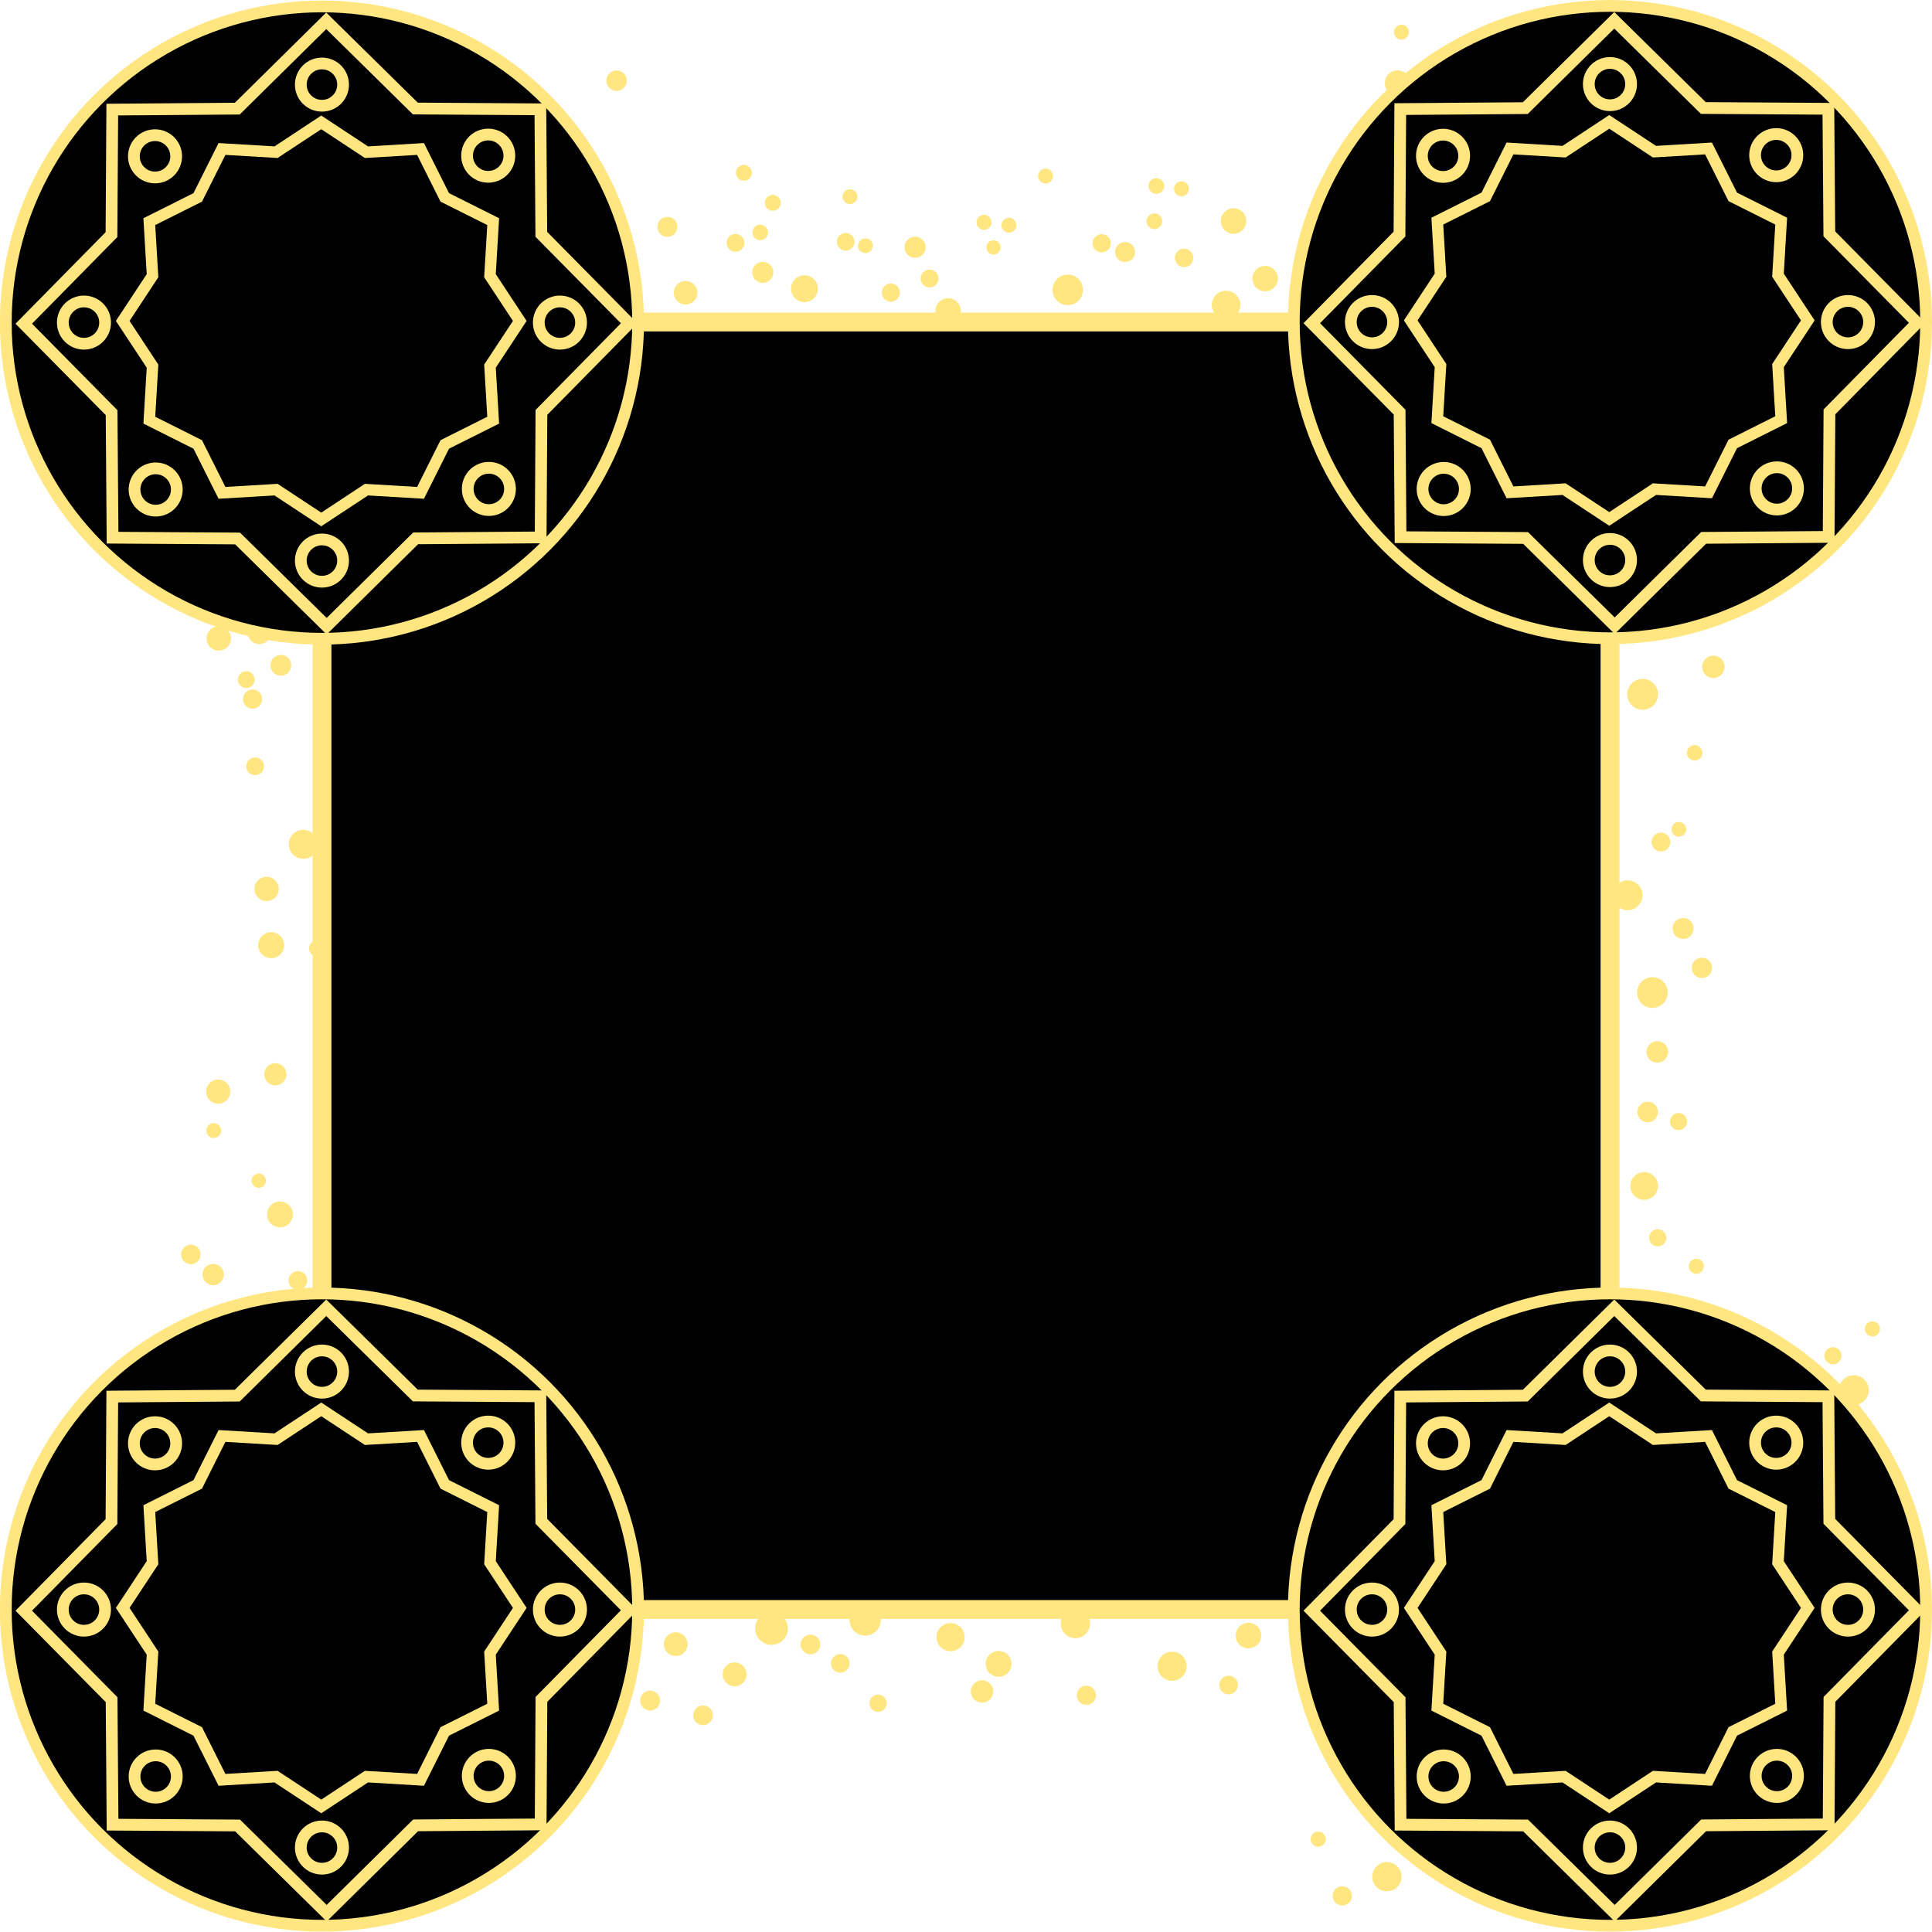 <?xml version="1.0" encoding="UTF-8" standalone="no"?>
<!-- Created with Inkscape (http://www.inkscape.org/) -->

<svg
   width="300"
   height="300"
   viewBox="0 0 79.375 79.375"
   version="1.1"
   id="svg5"
   sodipodi:docname="cardbg.svg"
   inkscape:version="1.1 (c4e8f9ed74, 2021-05-24)"
   xmlns:inkscape="http://www.inkscape.org/namespaces/inkscape"
   xmlns:sodipodi="http://sodipodi.sourceforge.net/DTD/sodipodi-0.dtd"
   xmlns:xlink="http://www.w3.org/1999/xlink"
   xmlns="http://www.w3.org/2000/svg"
   xmlns:svg="http://www.w3.org/2000/svg">
  <sodipodi:namedview
     id="namedview7"
     pagecolor="#505050"
     bordercolor="#eeeeee"
     borderopacity="1"
     inkscape:pageshadow="0"
     inkscape:pageopacity="0"
     inkscape:pagecheckerboard="0"
     inkscape:document-units="px"
     showgrid="false"
     inkscape:snap-bbox="true"
     inkscape:snap-bbox-midpoints="false"
     inkscape:snap-object-midpoints="true"
     inkscape:snap-center="true"
     inkscape:bbox-nodes="true"
     inkscape:snap-bbox-edge-midpoints="false"
     inkscape:snap-intersection-paths="false"
     inkscape:object-paths="false"
     inkscape:snap-midpoints="false"
     inkscape:snap-smooth-nodes="false"
     inkscape:snap-page="true"
     inkscape:bbox-paths="true"
     inkscape:snap-global="false"
     inkscape:snap-nodes="false"
     inkscape:object-nodes="true"
     inkscape:snap-grids="false"
     inkscape:snap-to-guides="false"
     inkscape:zoom="8.7484425"
     inkscape:cx="198.26386"
     inkscape:cy="280.9643"
     inkscape:window-width="1922"
     inkscape:window-height="1054"
     inkscape:window-x="-1"
     inkscape:window-y="-1"
     inkscape:window-maximized="0"
     inkscape:current-layer="g27279"
     units="px" />
  <defs
     id="defs2" />
  <g
     id="g27279"
     style="display:inline"
     inkscape:label="stars">
    <circle
       style="fill:#ffe680;fill-opacity:1;stroke-width:0.265"
       id="path25945"
       cx="28.167"
       cy="12.028"
       r="0.484" />
    <use
       id="use26941"
       inkscape:spray-origin="#path25945"
       xlink:href="#path25945"
       transform="matrix(0.869,0,0,0.869,0.855,-7.137)"
       x="0"
       y="0"
       width="100%"
       height="100%" />
    <use
       id="use26943"
       inkscape:spray-origin="#path25945"
       xlink:href="#path25945"
       transform="matrix(0.85,0,0,0.85,3.476,-0.902)"
       x="0"
       y="0"
       width="100%"
       height="100%" />
    <use
       id="use26947"
       inkscape:spray-origin="#path25945"
       xlink:href="#path25945"
       transform="matrix(0.676,0,0,0.676,12.709,0.203)"
       x="0"
       y="0"
       width="100%"
       height="100%" />
    <use
       id="use26951"
       inkscape:spray-origin="#path25945"
       xlink:href="#path25945"
       transform="matrix(0.66,0,0,0.66,12.644,1.611)"
       x="0"
       y="0"
       width="100%"
       height="100%" />
    <use
       id="use26953"
       inkscape:spray-origin="#path25945"
       xlink:href="#path25945"
       transform="matrix(0.756,0,0,0.756,8.924,0.884)"
       x="0"
       y="0"
       width="100%"
       height="100%" />
    <use
       id="use26955"
       inkscape:spray-origin="#path25945"
       xlink:href="#path25945"
       transform="matrix(0.979,0,0,0.979,6.146,1.666)"
       x="0"
       y="0"
       width="100%"
       height="100%" />
    <use
       id="use26957"
       inkscape:spray-origin="#path25945"
       xlink:href="#path25945"
       transform="matrix(1.139,0,0,1.139,0.97,-1.839)"
       x="0"
       y="0"
       width="100%"
       height="100%" />
    <use
       id="use26959"
       inkscape:spray-origin="#path25945"
       xlink:href="#path25945"
       transform="matrix(0.751,0,0,0.751,13.59,0.9)"
       x="0"
       y="0"
       width="100%"
       height="100%" />
    <use
       id="use26961"
       inkscape:spray-origin="#path25945"
       xlink:href="#path25945"
       transform="matrix(0.896,0,0,0.896,12.359,-0.619)"
       x="0"
       y="0"
       width="100%"
       height="100%" />
    <use
       id="use26963"
       inkscape:spray-origin="#path25945"
       xlink:href="#path25945"
       transform="matrix(0.769,0,0,0.769,14.939,2.772)"
       x="0"
       y="0"
       width="100%"
       height="100%" />
    <use
       id="use26965"
       inkscape:spray-origin="#path25945"
       xlink:href="#path25945"
       transform="matrix(0.628,0,0,0.628,17.868,2.543)"
       x="0"
       y="0"
       width="100%"
       height="100%" />
    <use
       id="use26967"
       inkscape:spray-origin="#path25945"
       xlink:href="#path25945"
       transform="matrix(0.755,0,0,0.755,16.924,2.361)"
       x="0"
       y="0"
       width="100%"
       height="100%" />
    <use
       id="use26971"
       inkscape:spray-origin="#path25945"
       xlink:href="#path25945"
       transform="matrix(1.082,0,0,1.082,8.475,-0.238)"
       x="0"
       y="0"
       width="100%"
       height="100%" />
    <use
       id="use26975"
       inkscape:spray-origin="#path25945"
       xlink:href="#path25945"
       transform="matrix(0.607,0,0,0.607,23.72,2.864)"
       x="0"
       y="0"
       width="100%"
       height="100%" />
    <use
       id="use26977"
       inkscape:spray-origin="#path25945"
       xlink:href="#path25945"
       transform="matrix(0.632,0,0,0.632,23.65,1.651)"
       x="0"
       y="0"
       width="100%"
       height="100%" />
    <use
       id="use26979"
       inkscape:spray-origin="#path25945"
       xlink:href="#path25945"
       transform="matrix(1.295,0,0,1.295,7.392,-3.667)"
       x="0"
       y="0"
       width="100%"
       height="100%" />
    <use
       id="use26981"
       inkscape:spray-origin="#path25945"
       xlink:href="#path25945"
       transform="matrix(0.849,0,0,0.849,22.309,0.142)"
       x="0"
       y="0"
       width="100%"
       height="100%" />
    <use
       id="use26985"
       inkscape:spray-origin="#path25945"
       xlink:href="#path25945"
       transform="matrix(0.666,0,0,0.666,28.667,1.079)"
       x="0"
       y="0"
       width="100%"
       height="100%" />
    <use
       id="use26987"
       inkscape:spray-origin="#path25945"
       xlink:href="#path25945"
       transform="matrix(1.079,0,0,1.079,20.287,-3.897)"
       x="0"
       y="0"
       width="100%"
       height="100%" />
    <use
       id="use26991"
       inkscape:spray-origin="#path25945"
       xlink:href="#path25945"
       transform="matrix(1.212,0,0,1.212,16.234,-2.049)"
       x="0"
       y="0"
       width="100%"
       height="100%" />
    <use
       id="use26993"
       inkscape:spray-origin="#path25945"
       xlink:href="#path25945"
       transform="matrix(0.783,0,0,0.783,26.592,1.178)"
       x="0"
       y="0"
       width="100%"
       height="100%" />
    <use
       id="use26995"
       inkscape:spray-origin="#path25945"
       xlink:href="#path25945"
       transform="matrix(0.64,0,0,0.64,22.401,1.436)"
       x="0"
       y="0"
       width="100%"
       height="100%" />
    <use
       id="use26997"
       inkscape:spray-origin="#path25945"
       xlink:href="#path25945"
       transform="matrix(1.08,0,0,1.08,21.557,-1.544)"
       x="0"
       y="0"
       width="100%"
       height="100%" />
    <use
       id="use26999"
       inkscape:spray-origin="#path25945"
       xlink:href="#path25945"
       transform="matrix(0.776,0,0,0.776,23.404,0.662)"
       x="0"
       y="0"
       width="100%"
       height="100%" />
    <use
       id="use27001"
       inkscape:spray-origin="#path25945"
       xlink:href="#path25945"
       transform="matrix(0.716,0,0,0.716,33.878,0.188)"
       x="0"
       y="0"
       width="100%"
       height="100%" />
    <use
       id="use27003"
       inkscape:spray-origin="#path25945"
       xlink:href="#path25945"
       transform="matrix(0.607,0,0,0.607,37.144,2.408)"
       x="0"
       y="0"
       width="100%"
       height="100%" />
    <use
       id="use27005"
       inkscape:spray-origin="#path25945"
       xlink:href="#path25945"
       transform="matrix(0.812,0,0,0.812,30.883,1.046)"
       x="0"
       y="0"
       width="100%"
       height="100%" />
    <use
       id="use27007"
       inkscape:spray-origin="#path25945"
       xlink:href="#path25945"
       transform="matrix(1.31,0,0,1.31,30.587,12.77)"
       x="0"
       y="0"
       width="100%"
       height="100%" />
    <use
       id="use27009"
       inkscape:spray-origin="#path25945"
       xlink:href="#path25945"
       transform="matrix(0.952,0,0,0.952,43.578,15.946)"
       x="0"
       y="0"
       width="100%"
       height="100%" />
    <use
       id="use27017"
       inkscape:spray-origin="#path25945"
       xlink:href="#path25945"
       transform="matrix(0.659,0,0,0.659,51.062,23.003)"
       x="0"
       y="0"
       width="100%"
       height="100%" />
    <use
       id="use27021"
       inkscape:spray-origin="#path25945"
       xlink:href="#path25945"
       transform="matrix(0.625,0,0,0.625,51.371,26.555)"
       x="0"
       y="0"
       width="100%"
       height="100%" />
    <use
       id="use27023"
       inkscape:spray-origin="#path25945"
       xlink:href="#path25945"
       transform="matrix(0.89,0,0,0.89,44.079,27.442)"
       x="0"
       y="0"
       width="100%"
       height="100%" />
    <use
       id="use27025"
       inkscape:spray-origin="#path25945"
       xlink:href="#path25945"
       transform="matrix(0.799,0,0,0.799,45.733,24.985)"
       x="0"
       y="0"
       width="100%"
       height="100%" />
    <use
       id="use27029"
       inkscape:spray-origin="#path25945"
       xlink:href="#path25945"
       transform="matrix(1.268,0,0,1.268,31.152,21.53)"
       x="0"
       y="0"
       width="100%"
       height="100%" />
    <use
       id="use27033"
       inkscape:spray-origin="#path25945"
       xlink:href="#path25945"
       transform="matrix(0.863,0,0,0.863,45.613,29.385)"
       x="0"
       y="0"
       width="100%"
       height="100%" />
    <use
       id="use27037"
       inkscape:spray-origin="#path25945"
       xlink:href="#path25945"
       transform="matrix(1.302,0,0,1.302,31.215,25.118)"
       x="0"
       y="0"
       width="100%"
       height="100%" />
    <use
       id="use27041"
       inkscape:spray-origin="#path25945"
       xlink:href="#path25945"
       transform="matrix(0.915,0,0,0.915,42.315,32.212)"
       x="0"
       y="0"
       width="100%"
       height="100%" />
    <use
       id="use27043"
       inkscape:spray-origin="#path25945"
       xlink:href="#path25945"
       transform="matrix(0.661,0,0,0.661,47.163,35.979)"
       x="0"
       y="0"
       width="100%"
       height="100%" />
    <use
       id="use27045"
       inkscape:spray-origin="#path25945"
       xlink:href="#path25945"
       transform="matrix(0.874,0,0,0.874,43.076,35.173)"
       x="0"
       y="0"
       width="100%"
       height="100%" />
    <use
       id="use27049"
       inkscape:spray-origin="#path25945"
       xlink:href="#path25945"
       transform="matrix(1.403,0,0,1.403,25.737,32.69)"
       x="0"
       y="0"
       width="100%"
       height="100%" />
    <use
       id="use27053"
       inkscape:spray-origin="#path25945"
       xlink:href="#path25945"
       transform="matrix(1.176,0,0,1.176,34.426,34.579)"
       x="0"
       y="0"
       width="100%"
       height="100%" />
    <use
       id="use27057"
       inkscape:spray-origin="#path25945"
       xlink:href="#path25945"
       transform="matrix(0.729,0,0,0.729,48.428,37.311)"
       x="0"
       y="0"
       width="100%"
       height="100%" />
    <use
       id="use27061"
       inkscape:spray-origin="#path25945"
       xlink:href="#path25945"
       transform="matrix(0.731,0,0,0.731,47.515,42.062)"
       x="0"
       y="0"
       width="100%"
       height="100%" />
    <use
       id="use27063"
       inkscape:spray-origin="#path25945"
       xlink:href="#path25945"
       transform="matrix(0.643,0,0,0.643,51.581,44.29)"
       x="0"
       y="0"
       width="100%"
       height="100%" />
    <use
       id="use27065"
       inkscape:spray-origin="#path25945"
       xlink:href="#path25945"
       transform="matrix(1.269,0,0,1.269,19.006,54.991)"
       x="0"
       y="0"
       width="100%"
       height="100%" />
    <use
       id="use27067"
       inkscape:spray-origin="#path25945"
       xlink:href="#path25945"
       transform="matrix(1.085,0,0,1.085,20.73,54.145)"
       x="0"
       y="0"
       width="100%"
       height="100%" />
    <use
       id="use27069"
       inkscape:spray-origin="#path25945"
       xlink:href="#path25945"
       transform="matrix(1.235,0,0,1.235,13.367,53.601)"
       x="0"
       y="0"
       width="100%"
       height="100%" />
    <use
       id="use27073"
       inkscape:spray-origin="#path25945"
       xlink:href="#path25945"
       transform="matrix(1.243,0,0,1.243,9.17,51.752)"
       x="0"
       y="0"
       width="100%"
       height="100%" />
    <use
       id="use27079"
       inkscape:spray-origin="#path25945"
       xlink:href="#path25945"
       transform="matrix(1.098,0,0,1.098,10.1,55.152)"
       x="0"
       y="0"
       width="100%"
       height="100%" />
    <use
       id="use27081"
       inkscape:spray-origin="#path25945"
       xlink:href="#path25945"
       transform="matrix(0.817,0,0,0.817,21.62,59.823)"
       x="0"
       y="0"
       width="100%"
       height="100%" />
    <use
       id="use27083"
       inkscape:spray-origin="#path25945"
       xlink:href="#path25945"
       transform="matrix(0.953,0,0,0.953,13.504,58.03)"
       x="0"
       y="0"
       width="100%"
       height="100%" />
    <use
       id="use27085"
       inkscape:spray-origin="#path25945"
       xlink:href="#path25945"
       transform="matrix(1.195,0,0,1.195,5.394,52.888)"
       x="0"
       y="0"
       width="100%"
       height="100%" />
    <use
       id="use27087"
       inkscape:spray-origin="#path25945"
       xlink:href="#path25945"
       transform="matrix(0.733,0,0,0.733,15.43,61.159)"
       x="0"
       y="0"
       width="100%"
       height="100%" />
    <use
       id="use27093"
       inkscape:spray-origin="#path25945"
       xlink:href="#path25945"
       transform="matrix(0.834,0,0,0.834,9.807,57.53)"
       x="0"
       y="0"
       width="100%"
       height="100%" />
    <use
       id="use27097"
       inkscape:spray-origin="#path25945"
       xlink:href="#path25945"
       transform="matrix(1.39,0,0,1.39,-7.455,50.185)"
       x="0"
       y="0"
       width="100%"
       height="100%" />
    <use
       id="use27101"
       inkscape:spray-origin="#path25945"
       xlink:href="#path25945"
       transform="matrix(0.792,0,0,0.792,12.215,58.813)"
       x="0"
       y="0"
       width="100%"
       height="100%" />
    <use
       id="use27105"
       inkscape:spray-origin="#path25945"
       xlink:href="#path25945"
       transform="matrix(0.845,0,0,0.845,2.909,59.704)"
       x="0"
       y="0"
       width="100%"
       height="100%" />
    <use
       id="use27107"
       inkscape:spray-origin="#path25945"
       xlink:href="#path25945"
       transform="matrix(1.013,0,0,1.013,1.648,56.604)"
       x="0"
       y="0"
       width="100%"
       height="100%" />
    <use
       id="use27111"
       inkscape:spray-origin="#path25945"
       xlink:href="#path25945"
       transform="matrix(0.836,0,0,0.836,5.336,60.417)"
       x="0"
       y="0"
       width="100%"
       height="100%" />
    <use
       id="use27113"
       inkscape:spray-origin="#path25945"
       xlink:href="#path25945"
       transform="matrix(1.33,0,0,1.33,-1.917,50.557)"
       x="0"
       y="0"
       width="100%"
       height="100%" />
    <use
       id="use27115"
       inkscape:spray-origin="#path25945"
       xlink:href="#path25945"
       transform="matrix(1.008,0,0,1.008,-0.631,55.425)"
       x="0"
       y="0"
       width="100%"
       height="100%" />
    <use
       id="use27117"
       inkscape:spray-origin="#path25945"
       xlink:href="#path25945"
       transform="matrix(0.907,0,0,0.907,-16.79,41.455)"
       x="0"
       y="0"
       width="100%"
       height="100%" />
    <use
       id="use27119"
       inkscape:spray-origin="#path25945"
       xlink:href="#path25945"
       transform="matrix(0.795,0,0,0.795,-10.153,43.047)"
       x="0"
       y="0"
       width="100%"
       height="100%" />
    <use
       id="use27121"
       inkscape:spray-origin="#path25945"
       xlink:href="#path25945"
       transform="matrix(0.829,0,0,0.829,-15.51,41.567)"
       x="0"
       y="0"
       width="100%"
       height="100%" />
    <use
       id="use27123"
       inkscape:spray-origin="#path25945"
       xlink:href="#path25945"
       transform="matrix(1.097,0,0,1.097,-19.396,36.698)"
       x="0"
       y="0"
       width="100%"
       height="100%" />
    <use
       id="use27125"
       inkscape:spray-origin="#path25945"
       xlink:href="#path25945"
       transform="matrix(0.607,0,0,0.607,-6.466,41.206)"
       x="0"
       y="0"
       width="100%"
       height="100%" />
    <use
       id="use27129"
       inkscape:spray-origin="#path25945"
       xlink:href="#path25945"
       transform="matrix(0.629,0,0,0.629,-8.935,38.883)"
       x="0"
       y="0"
       width="100%"
       height="100%" />
    <use
       id="use27131"
       inkscape:spray-origin="#path25945"
       xlink:href="#path25945"
       transform="matrix(0.942,0,0,0.942,-15.222,32.807)"
       x="0"
       y="0"
       width="100%"
       height="100%" />
    <use
       id="use27133"
       inkscape:spray-origin="#path25945"
       xlink:href="#path25945"
       transform="matrix(1.028,0,0,1.028,-19.992,32.483)"
       x="0"
       y="0"
       width="100%"
       height="100%" />
    <use
       id="use27135"
       inkscape:spray-origin="#path25945"
       xlink:href="#path25945"
       transform="matrix(1.104,0,0,1.104,-19.956,25.554)"
       x="0"
       y="0"
       width="100%"
       height="100%" />
    <use
       id="use27137"
       inkscape:spray-origin="#path25945"
       xlink:href="#path25945"
       transform="matrix(0.726,0,0,0.726,-7.398,30.232)"
       x="0"
       y="0"
       width="100%"
       height="100%" />
    <use
       id="use27139"
       inkscape:spray-origin="#path25945"
       xlink:href="#path25945"
       transform="matrix(1.032,0,0,1.032,-18.116,24.107)"
       x="0"
       y="0"
       width="100%"
       height="100%" />
    <use
       id="use27143"
       inkscape:spray-origin="#path25945"
       xlink:href="#path25945"
       transform="matrix(1.196,0,0,1.196,-19.966,22.476)"
       x="0"
       y="0"
       width="100%"
       height="100%" />
    <use
       id="use27147"
       inkscape:spray-origin="#path25945"
       xlink:href="#path25945"
       transform="matrix(1.231,0,0,1.231,-22.213,19.883)"
       x="0"
       y="0"
       width="100%"
       height="100%" />
    <use
       id="use27151"
       inkscape:spray-origin="#path25945"
       xlink:href="#path25945"
       transform="matrix(0.756,0,0,0.756,-10.812,22.39)"
       x="0"
       y="0"
       width="100%"
       height="100%" />
    <use
       id="use27153"
       inkscape:spray-origin="#path25945"
       xlink:href="#path25945"
       transform="matrix(0.876,0,0,0.876,-11.298,19.59)"
       x="0"
       y="0"
       width="100%"
       height="100%" />
    <use
       id="use27155"
       inkscape:spray-origin="#path25945"
       xlink:href="#path25945"
       transform="matrix(0.716,0,0,0.716,-10.049,19.311)"
       x="0"
       y="0"
       width="100%"
       height="100%" />
    <use
       id="use27157"
       inkscape:spray-origin="#path25945"
       xlink:href="#path25945"
       transform="matrix(0.815,0,0,0.815,-12.58,18.919)"
       x="0"
       y="0"
       width="100%"
       height="100%" />
    <use
       id="use27159"
       inkscape:spray-origin="#path25945"
       xlink:href="#path25945"
       transform="matrix(0.997,0,0,0.997,-17.428,13.987)"
       x="0"
       y="0"
       width="100%"
       height="100%" />
    <use
       id="use27161"
       inkscape:spray-origin="#path25945"
       xlink:href="#path25945"
       transform="matrix(0.882,0,0,0.882,-13.305,16.726)"
       x="0"
       y="0"
       width="100%"
       height="100%" />
    <use
       id="use27163"
       inkscape:spray-origin="#path25945"
       xlink:href="#path25945"
       transform="matrix(1.037,0,0,1.037,-20.223,13.757)"
       x="0"
       y="0"
       width="100%"
       height="100%" />
    <use
       x="0"
       y="0"
       xlink:href="#use27101"
       id="use107"
       transform="translate(15.953,0.89)"
       width="100%"
       height="100%" />
    <use
       x="0"
       y="0"
       xlink:href="#use26977"
       id="use427"
       transform="translate(7.088,-1.495)"
       width="100%"
       height="100%" />
    <use
       x="0"
       y="0"
       xlink:href="#use26961"
       id="use429"
       transform="translate(-6.258,1.032)"
       width="100%"
       height="100%" />
    <use
       x="0"
       y="0"
       xlink:href="#use26947"
       id="use431"
       transform="translate(-1.188,-1.234)"
       width="100%"
       height="100%" />
    <use
       x="0"
       y="0"
       xlink:href="#use26985"
       id="use433"
       transform="translate(0.082,-1.447)"
       width="100%"
       height="100%" />
    <use
       x="0"
       y="0"
       xlink:href="#use26977"
       id="use435"
       transform="translate(1.505,-2.018)"
       width="100%"
       height="100%" />
    <use
       x="0"
       y="0"
       xlink:href="#use26965"
       id="use437"
       transform="translate(-0.637,-2.017)"
       width="100%"
       height="100%" />
    <use
       x="0"
       y="0"
       xlink:href="#use26987"
       id="use887"
       transform="translate(6.739,-5.668)"
       width="100%"
       height="100%" />
    <use
       x="0"
       y="0"
       xlink:href="#use427"
       id="use889"
       transform="translate(9.038,-6.436)"
       width="100%"
       height="100%" />
    <use
       x="0"
       y="0"
       xlink:href="#use27029"
       id="use1005"
       transform="translate(9.295,20.332)"
       width="100%"
       height="100%" />
    <use
       x="0"
       y="0"
       xlink:href="#use27057"
       id="use1007"
       transform="translate(6.343,9.62)"
       width="100%"
       height="100%" />
    <use
       x="0"
       y="0"
       xlink:href="#use27063"
       id="use1009"
       transform="translate(7.234,2.573)"
       width="100%"
       height="100%" />
    <use
       x="0"
       y="0"
       xlink:href="#use27073"
       id="use1128"
       transform="translate(12.799,10.401)"
       width="100%"
       height="100%" />
    <use
       x="0"
       y="0"
       xlink:href="#use27081"
       id="use1130"
       transform="translate(10.514,8.242)"
       width="100%"
       height="100%" />
    <use
       x="0"
       y="0"
       xlink:href="#use27063"
       id="use1132"
       transform="translate(-15.534,23.536)"
       width="100%"
       height="100%" />
  </g>
  <g
     id="g22064"
     inkscape:label="g22064"
     sodipodi:insensitive="true">
    <rect
       style="fill:#000000;stroke:#ffe680;stroke-width:0.774;stroke-miterlimit:4;stroke-dasharray:none;stroke-dashoffset:0"
       id="rect2524"
       width="52.917"
       height="52.896"
       x="13.229"
       y="13.229"
       inkscape:export-filename="/home/mrr/rect2524.png"
       inkscape:export-xdpi="231.63"
       inkscape:export-ydpi="231.63" />
  </g>
  <g
     id="g1589"
     style="display:inline;fill:#000000"
     transform="translate(-30.93,-16.409)">
    <circle
       style="fill:#000000;fill-rule:evenodd;stroke:#ffe680;stroke-width:0.2;stroke-miterlimit:4;stroke-dasharray:none"
       id="path859"
       cx="18.913"
       cy="31.996"
       r="5.383" />
    <path
       sodipodi:type="star"
       style="fill:#000000;stroke:#ffe680;stroke-width:0.391;stroke-miterlimit:4;stroke-dasharray:none"
       id="path1019"
       inkscape:flatsided="false"
       sodipodi:sides="8"
       sodipodi:cx="61.006889"
       sodipodi:cy="110.35451"
       sodipodi:r1="10.055761"
       sodipodi:r2="7.7278519"
       sodipodi:arg1="0.26179939"
       sodipodi:arg2="0.65449847"
       inkscape:rounded="0"
       inkscape:randomized="0"
       d="m 70.72,112.957 -3.582,2.102 -1.103,4.004 -4.019,-1.047 -3.611,2.051 -2.102,-3.582 -4.004,-1.103 1.047,-4.019 -2.051,-3.611 3.582,-2.102 1.103,-4.004 4.019,1.047 3.611,-2.051 2.102,3.582 4.004,1.103 -1.047,4.019 z"
       transform="matrix(0.495,-0.133,0.133,0.495,-25.886,-14.5)" />
    <ellipse
       style="fill:#000000;stroke:#ffe680;stroke-width:0.2;stroke-miterlimit:4;stroke-dasharray:none"
       id="path848"
       cx="21.744"
       cy="29.154"
       rx="0.36"
       ry="0.36" />
    <ellipse
       style="fill:#000000;stroke:#ffe680;stroke-width:0.2;stroke-miterlimit:4;stroke-dasharray:none"
       id="ellipse557"
       cx="-29.165"
       cy="16.071"
       rx="0.36"
       ry="0.36"
       transform="rotate(-90)" />
    <ellipse
       style="fill:#000000;stroke:#ffe680;stroke-width:0.2;stroke-miterlimit:4;stroke-dasharray:none"
       id="ellipse559"
       cx="-16.082"
       cy="-34.838"
       rx="0.36"
       ry="0.36"
       transform="scale(-1)" />
    <ellipse
       style="fill:#000000;stroke:#ffe680;stroke-width:0.2;stroke-miterlimit:4;stroke-dasharray:none"
       id="ellipse561"
       cx="34.828"
       cy="-21.755"
       rx="0.36"
       ry="0.36"
       transform="rotate(90)" />
    <ellipse
       style="fill:#000000;stroke:#ffe680;stroke-width:0.2;stroke-miterlimit:4;stroke-dasharray:none"
       id="ellipse1414"
       cx="18.913"
       cy="27.944"
       rx="0.36"
       ry="0.36"
       inkscape:transform-center-y="-4.0519637" />
    <ellipse
       style="fill:#000000;stroke:#ffe680;stroke-width:0.2;stroke-miterlimit:4;stroke-dasharray:none"
       id="ellipse1416"
       cx="-31.996"
       cy="14.861"
       rx="0.36"
       ry="0.36"
       transform="rotate(-90)"
       inkscape:transform-center-x="4.0519638" />
    <ellipse
       style="display:inline;fill:#000000;stroke:#ffe680;stroke-width:0.2;stroke-miterlimit:4;stroke-dasharray:none"
       id="ellipse1418"
       cx="-18.913"
       cy="-36.048"
       rx="0.36"
       ry="0.36"
       transform="scale(-1)"
       inkscape:transform-center-y="4.0519619" />
    <ellipse
       style="display:inline;fill:#000000;stroke:#ffe680;stroke-width:0.2;stroke-miterlimit:4;stroke-dasharray:none"
       id="ellipse1420"
       cx="31.996"
       cy="-22.965"
       rx="0.36"
       ry="0.36"
       transform="rotate(90)"
       inkscape:transform-center-x="-4.0519619" />
    <path
       sodipodi:type="star"
       style="display:inline;fill:#000000;stroke:#ffe680;stroke-width:0.714;stroke-miterlimit:4;stroke-dasharray:none"
       id="path1472"
       inkscape:flatsided="false"
       sodipodi:sides="12"
       sodipodi:cx="71.482063"
       sodipodi:cy="120.93102"
       sodipodi:r1="12.427378"
       sodipodi:r2="10.933773"
       sodipodi:arg1="-1.5707963"
       sodipodi:arg2="-1.3089969"
       inkscape:rounded="0"
       inkscape:randomized="0"
       d="m 71.482,108.504 2.83,1.866 3.384,-0.201 1.518,3.031 3.031,1.518 -0.201,3.384 1.866,2.83 -1.866,2.83 0.201,3.384 -3.031,1.518 -1.518,3.031 -3.384,-0.201 -2.83,1.866 -2.83,-1.866 -3.384,0.201 -1.518,-3.031 -3.031,-1.518 0.201,-3.384 -1.866,-2.83 1.866,-2.83 -0.201,-3.384 3.031,-1.518 1.518,-3.031 3.384,0.201 z"
       transform="matrix(0.272,0,0,0.272,-0.542,-0.926)"
       inkscape:transform-center-y="-0.31131471" />
  </g>
  <g
     id="g23736"
     style="display:inline;opacity:1"
     inkscape:groupmode="layer"
     sodipodi:insensitive="true">
    <use
       x="0"
       y="0"
       xlink:href="#g1589"
       id="use3481"
       transform="matrix(2.413,0,0,2.413,42.224,-24.358)"
       width="100%"
       height="100%"
       inkscape:export-filename="/home/mrr/rect2524.png"
       inkscape:export-xdpi="231.63"
       inkscape:export-ydpi="231.63"
       style="display:inline" />
    <use
       x="0"
       y="0"
       xlink:href="#use3481"
       id="use3483"
       transform="translate(52.917,-0.021)"
       width="100%"
       height="100%"
       inkscape:export-filename="/home/mrr/rect2524.png"
       inkscape:export-xdpi="231.63"
       inkscape:export-ydpi="231.63" />
    <use
       x="0"
       y="0"
       xlink:href="#use3483"
       id="use3485"
       transform="translate(-7.0021319e-7,52.896)"
       width="100%"
       height="100%"
       inkscape:export-filename="/home/mrr/rect2524.png"
       inkscape:export-xdpi="231.63"
       inkscape:export-ydpi="231.63" />
    <use
       x="0"
       y="0"
       xlink:href="#use3485"
       id="use3487"
       transform="translate(-52.917)"
       width="100%"
       height="100%"
       inkscape:export-filename="/home/mrr/rect2524.png"
       inkscape:export-xdpi="231.63"
       inkscape:export-ydpi="231.63" />
  </g>
</svg>
